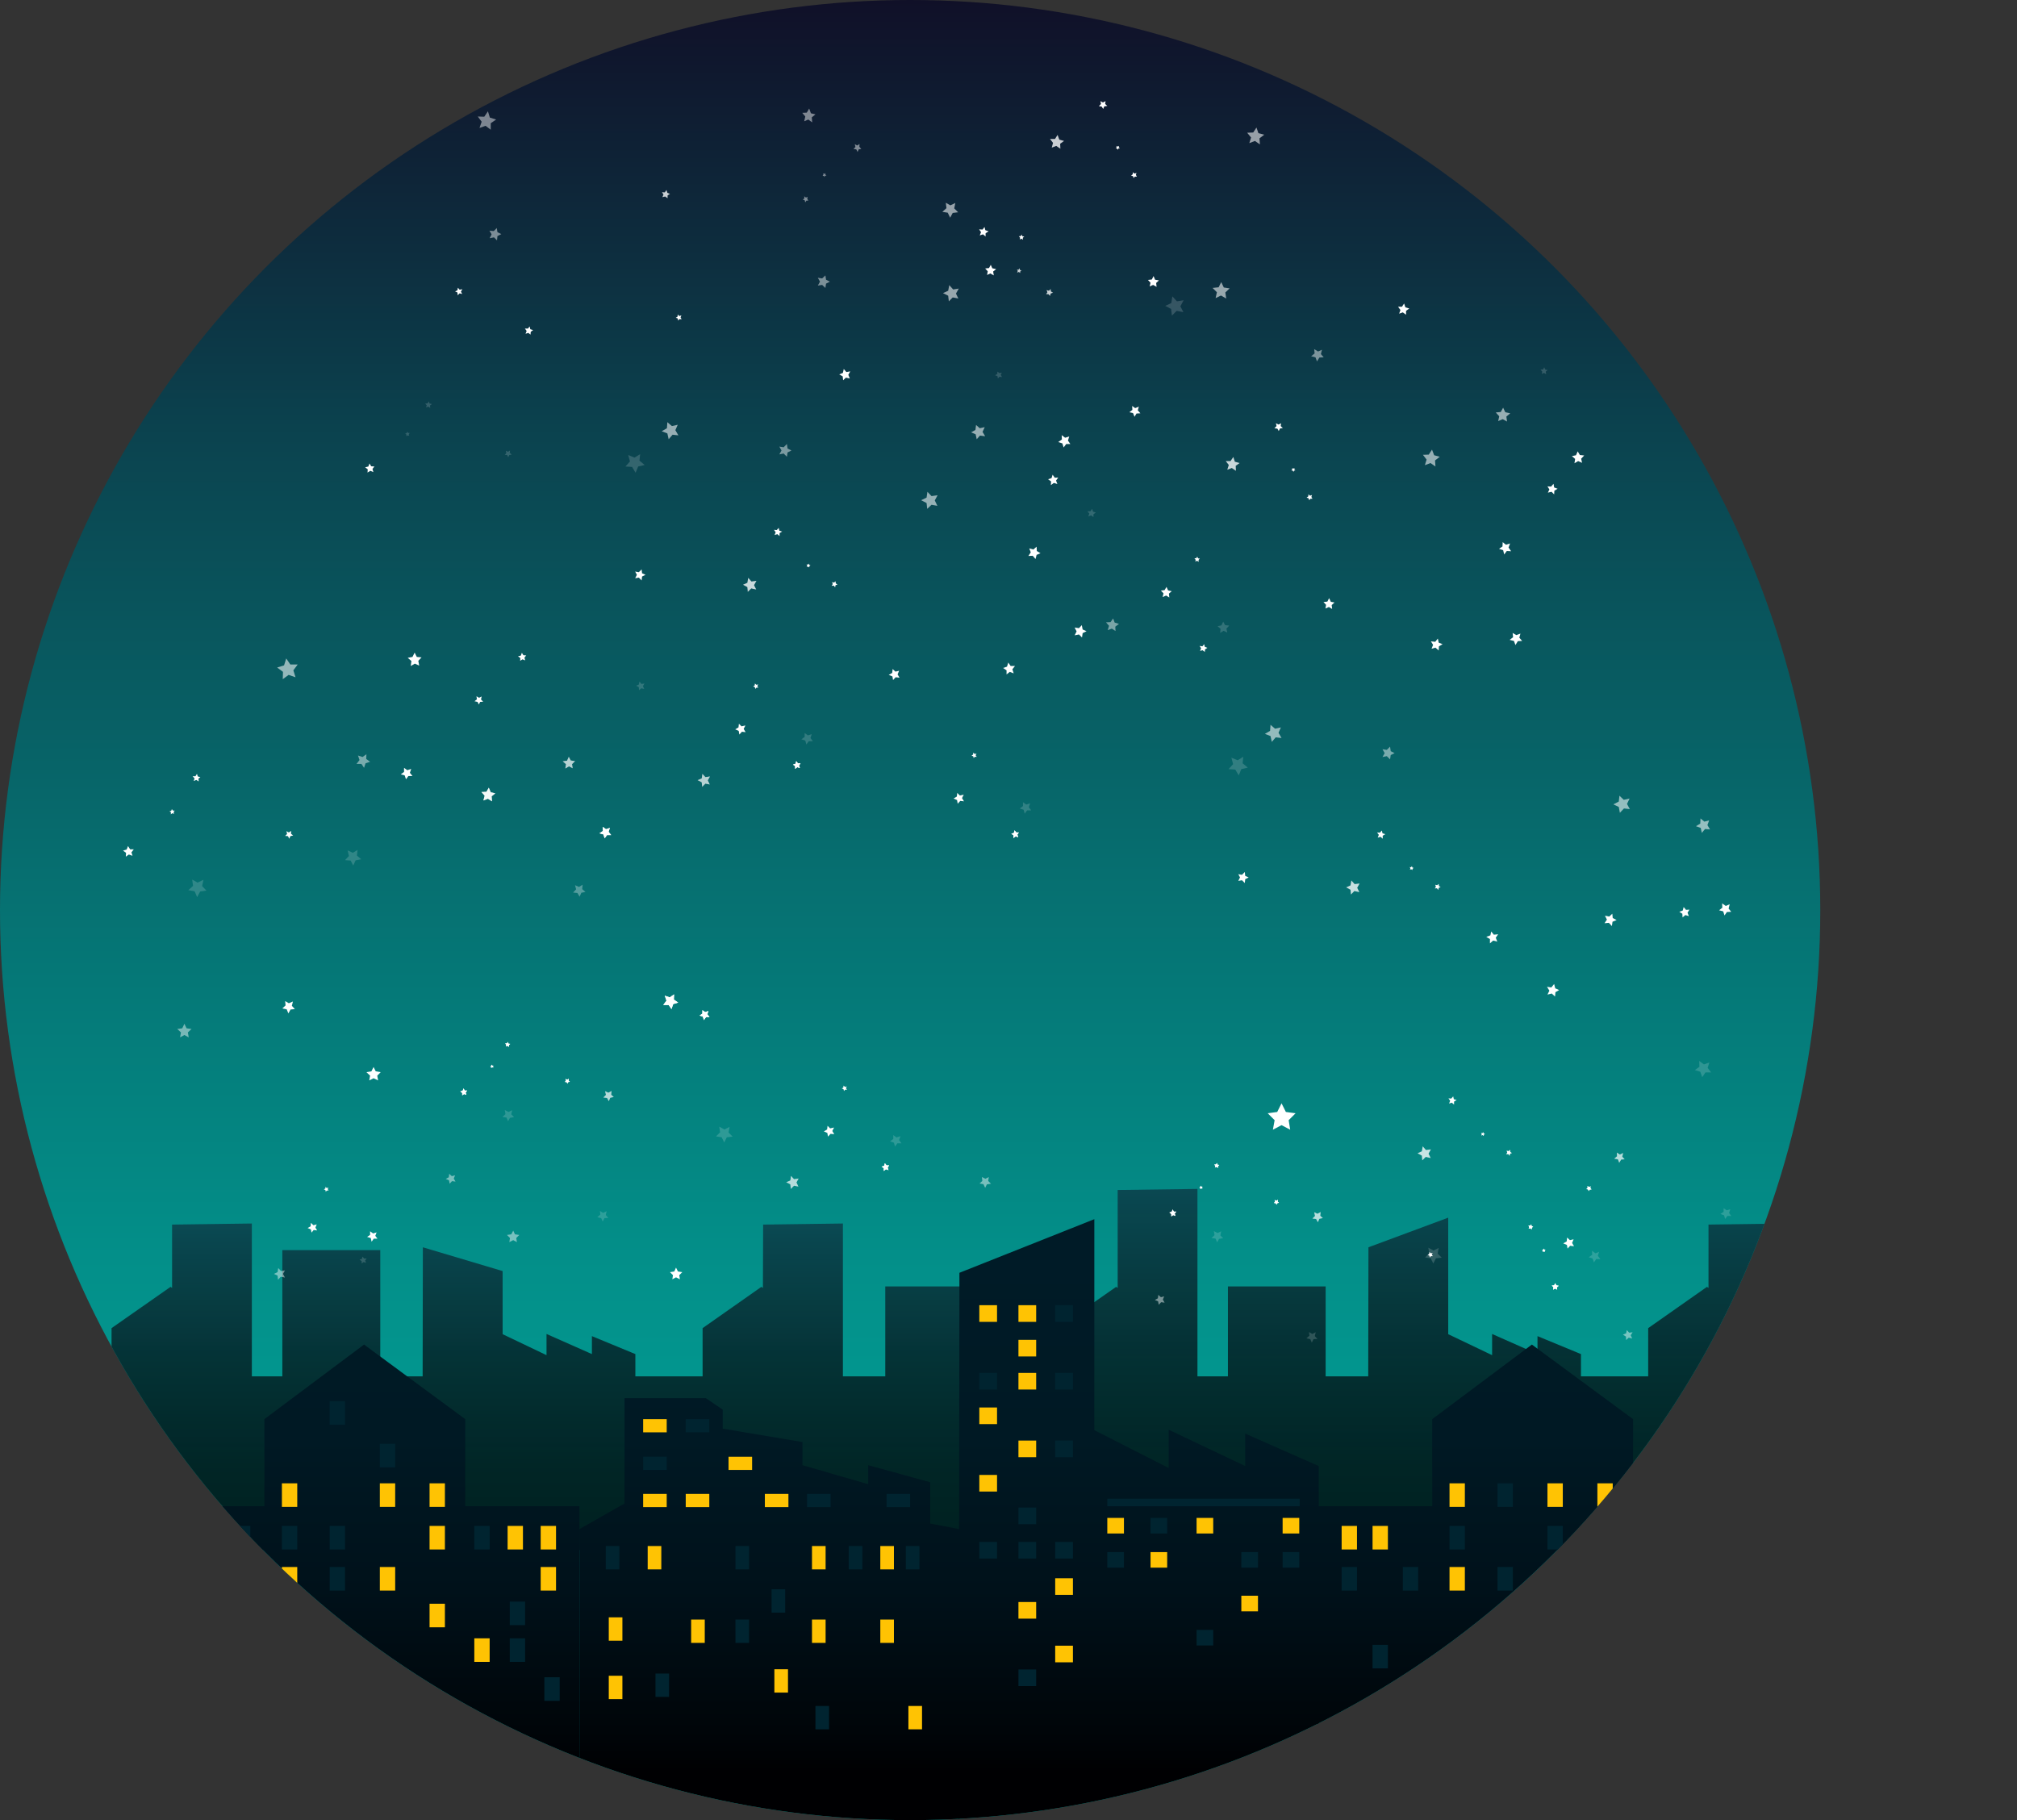 <svg xmlns="http://www.w3.org/2000/svg" xmlns:xlink="http://www.w3.org/1999/xlink" viewBox="0 0 933 842"><rect x="0" y="0" width="933" height="842" fill="#333333" stroke="none"/><defs><style>.cls-1,.cls-2,.cls-3{fill:none;}.cls-2{clip-path:url(#clip-path);}.cls-3{clip-path:url(#clip-path-2);}.cls-4{fill:url(#linear-gradient);}.cls-5{clip-path:url(#clip-path-5);}.cls-6{fill:url(#linear-gradient-2);}.cls-7{clip-path:url(#clip-path-6);}.cls-10,.cls-8{opacity:0.79;}.cls-10,.cls-18,.cls-20,.cls-21,.cls-22,.cls-23,.cls-8{isolation:isolate;}.cls-8{fill:url(#linear-gradient-3);}.cls-9{fill:url(#linear-gradient-4);}.cls-10{fill:url(#linear-gradient-5);}.cls-11{fill:url(#linear-gradient-6);}.cls-12{fill:#ffc303;}.cls-13{fill:#002430;}.cls-14{fill:url(#linear-gradient-7);}.cls-15{fill:url(#linear-gradient-8);}.cls-16{fill:url(#linear-gradient-9);}.cls-17{fill:url(#linear-gradient-10);}.cls-18,.cls-19,.cls-20,.cls-21,.cls-22,.cls-23{fill:#fff;}.cls-18{opacity:0.46;}.cls-20{opacity:0.17;}.cls-21{opacity:0.57;}.cls-22{opacity:0.78;}.cls-23{opacity:0.47;}</style><clipPath id="clip-path"><circle class="cls-1" cx="702" cy="492" r="421"/></clipPath><clipPath id="clip-path-2"><polygon class="cls-2" points="3 3 4 3 3 4 3 3"/></clipPath><linearGradient id="linear-gradient" x1="702" y1="910.89" x2="702" y2="68.89" gradientTransform="matrix(1, 0, 0, -1, -281, 910.89)" gradientUnits="userSpaceOnUse"><stop offset="0" stop-color="#101028"/><stop offset="0.24" stop-color="#0b434f"/><stop offset="0.48" stop-color="#066f70"/><stop offset="0.69" stop-color="#038f89"/><stop offset="0.88" stop-color="#01a298"/><stop offset="1" stop-color="#00a99d"/></linearGradient><clipPath id="clip-path-5" transform="translate(-281 -71)"><polygon class="cls-3" points="1 1 0 1 1 0 1 1"/></clipPath><linearGradient id="linear-gradient-2" x1="538.85" y1="201.68" x2="538.85" y2="376.12" gradientTransform="matrix(1, 0, 0, -1, -281, 910.89)" gradientUnits="userSpaceOnUse"><stop offset="0" stop-color="#fff"/><stop offset="0.12" stop-color="#f8f8f8"/><stop offset="0.3" stop-color="#e4e4e4"/><stop offset="0.51" stop-color="#c2c2c2"/><stop offset="0.75" stop-color="#959595"/><stop offset="0.85" stop-color="gray"/></linearGradient><clipPath id="clip-path-6" transform="translate(-281 -71)"><circle class="cls-1" cx="702" cy="492" r="421"/></clipPath><linearGradient id="linear-gradient-3" x1="538.85" y1="201.68" x2="538.85" y2="376.12" gradientTransform="matrix(1, 0, 0, -1, -281, 910.89)" gradientUnits="userSpaceOnUse"><stop offset="0" stop-color="#000002"/><stop offset="0.18" stop-color="#010609"/><stop offset="0.45" stop-color="#05171d"/><stop offset="0.77" stop-color="#0a323e"/><stop offset="0.85" stop-color="#0c3a48"/></linearGradient><linearGradient id="linear-gradient-4" x1="976.2" y1="202.5" x2="976.2" y2="395.45" xlink:href="#linear-gradient-2"/><linearGradient id="linear-gradient-5" x1="976.2" y1="202.5" x2="976.2" y2="395.45" xlink:href="#linear-gradient-3"/><linearGradient id="linear-gradient-6" x1="755.85" y1="90.89" x2="755.85" y2="331.72" gradientTransform="matrix(1, 0, 0, -1, -281, 910.89)" gradientUnits="userSpaceOnUse"><stop offset="0" stop-color="#000002"/><stop offset="0.08" stop-color="#000509"/><stop offset="0.35" stop-color="#00111a"/><stop offset="0.64" stop-color="#001924"/><stop offset="1" stop-color="#001b27"/></linearGradient><linearGradient id="linear-gradient-7" x1="838.9" y1="90.89" x2="838.9" y2="331.72" xlink:href="#linear-gradient-6"/><linearGradient id="linear-gradient-8" x1="636.9" y1="90.89" x2="636.9" y2="331.72" xlink:href="#linear-gradient-6"/><linearGradient id="linear-gradient-9" x1="449.4" y1="90.89" x2="449.4" y2="331.72" xlink:href="#linear-gradient-6"/><linearGradient id="linear-gradient-10" x1="989.6" y1="90.89" x2="989.6" y2="331.72" xlink:href="#linear-gradient-6"/></defs><g id="Layer_2" data-name="Layer 2"><g id="Layer_1-2" data-name="Layer 1"><circle class="cls-4" cx="421" cy="421" r="421"/><g id="SVGID"><g class="cls-5"><polygon class="cls-6" points="464.4 636.7 464.4 595.1 409.5 595.1 409.5 636.7 389.9 636.7 389.9 566 353 566.5 352.9 595.8 352.2 595.3 325 614.4 325 636.7 293.9 636.7 293.9 626.4 273.8 618.1 273.8 626.4 252.8 617.1 252.8 626.9 232.5 617.2 232.5 588 195.6 577 195.5 636.7 175.9 636.7 175.9 578.3 130.6 578.3 130.6 636.7 116.5 636.7 116.5 566 79.6 566.5 79.6 595.8 78.9 595.3 51.6 614.4 51.6 636.7 20 636.7 20 717 79.4 717 104.5 717 116.5 717 137.8 717 195.4 717 201.6 717 232.3 717 232.5 717 293.3 717 293.9 717 352.8 717 377.8 717 389.9 717 411.2 717 495.7 717 495.7 636.7 464.4 636.7"/></g></g><g class="cls-7"><polygon class="cls-8" points="464.4 636.7 464.4 595.1 409.5 595.1 409.5 636.7 389.9 636.7 389.9 566 353 566.5 352.9 595.8 352.2 595.3 325 614.4 325 636.7 293.9 636.7 293.9 626.4 273.8 618.1 273.8 626.4 252.8 617.1 252.8 626.9 232.5 617.2 232.5 588 195.6 577 195.5 636.7 175.9 636.7 175.9 578.3 130.6 578.3 130.6 636.7 116.5 636.7 116.5 566 79.6 566.5 79.6 595.8 78.9 595.3 51.6 614.4 51.6 636.7 20 636.7 20 717 79.4 717 104.5 717 116.5 717 137.8 717 195.4 717 201.6 717 232.3 717 232.5 717 293.3 717 293.9 717 352.8 717 377.8 717 389.9 717 411.2 717 495.7 717 495.7 636.7 464.4 636.7"/></g><g id="SVGID-2" data-name="SVGID"><g class="cls-5"><polygon class="cls-9" points="901.8 636.7 901.8 595.1 846.9 595.1 846.9 636.7 827.3 636.7 827.3 566 790.3 566.5 790.3 595.8 789.6 595.3 762.4 614.4 762.4 636.7 731.3 636.7 731.3 626.4 711.2 618.1 711.2 626.4 690.2 617.1 690.2 626.9 669.9 617.2 669.9 563.3 633 577 632.9 636.7 613.2 636.7 613.2 595.1 568 595.1 568 636.7 553.9 636.7 553.9 550 517 550.5 517 595.8 516.3 595.3 489 614.4 489 636.7 457.4 636.7 457.4 717 516.8 717 541.9 717 553.9 717 575.2 717 632.8 717 639 717 669.7 717 669.9 717 730.7 717 731.3 717 790.1 717 815.2 717 827.3 717 848.5 717 933 717 933 636.7 901.8 636.7"/></g></g><g class="cls-7"><polygon class="cls-10" points="901.8 636.7 901.8 595.1 846.9 595.1 846.9 636.7 827.3 636.7 827.3 566 790.3 566.5 790.3 595.8 789.6 595.3 762.4 614.4 762.4 636.7 731.3 636.7 731.3 626.4 711.2 618.1 711.2 626.4 690.2 617.1 690.2 626.9 669.9 617.2 669.9 563.3 633 577 632.9 636.7 613.2 636.7 613.2 595.1 568 595.1 568 636.7 553.9 636.7 553.9 550 517 550.5 517 595.8 516.3 595.3 489 614.4 489 636.7 457.4 636.7 457.4 717 516.8 717 541.9 717 553.9 717 575.2 717 632.8 717 639 717 669.7 717 669.9 717 730.7 717 731.3 717 790.1 717 815.2 717 827.3 717 848.5 717 933 717 933 636.7 901.8 636.7"/></g><g class="cls-7"><polygon class="cls-11" points="443.8 588.8 506.2 564 506.2 842 443.5 842 443.8 588.8"/><rect class="cls-12" x="453" y="603.8" width="8.2" height="7.7"/><rect class="cls-12" x="471.1" y="603.8" width="8.2" height="7.7"/><rect class="cls-12" x="471.1" y="619.8" width="8.2" height="7.7"/><rect class="cls-13" x="453" y="635.1" width="8.2" height="7.7"/><rect class="cls-12" x="471.1" y="635.1" width="8.2" height="7.7"/><rect class="cls-12" x="453" y="651.1" width="8.2" height="7.7"/><rect class="cls-12" x="471.1" y="741.1" width="8.2" height="7.7"/><rect class="cls-12" x="471.1" y="666.4" width="8.2" height="7.7"/><rect class="cls-12" x="453" y="682.3" width="8.2" height="7.7"/><rect class="cls-13" x="471.1" y="772.3" width="8.2" height="7.7"/><rect class="cls-13" x="488.1" y="603.8" width="8.2" height="7.7"/><rect class="cls-13" x="488.1" y="635.1" width="8.2" height="7.7"/><rect class="cls-12" x="488.1" y="730.1" width="8.2" height="7.7"/><rect class="cls-13" x="488.1" y="666.4" width="8.2" height="7.7"/><rect class="cls-12" x="488.1" y="761.3" width="8.2" height="7.7"/><rect class="cls-13" x="471.1" y="697.4" width="8.2" height="7.7"/><rect class="cls-13" x="453" y="713.3" width="8.2" height="7.7"/><rect class="cls-13" x="471.1" y="713.3" width="8.2" height="7.7"/><rect class="cls-13" x="488.1" y="713.3" width="8.2" height="7.7"/><polygon class="cls-14" points="505.8 661.4 505.8 842 610 842 610 678.2 576 663.2 576 678.2 540.6 661.4 540.6 679.1 505.8 661.4"/><rect class="cls-12" x="512.2" y="702.2" width="7.7" height="7.2"/><rect class="cls-13" x="532.2" y="702.2" width="7.7" height="7.2"/><rect class="cls-12" x="553.5" y="702.2" width="7.7" height="7.2"/><rect class="cls-12" x="574.2" y="738.2" width="7.7" height="7.2"/><rect class="cls-12" x="593.3" y="702.2" width="7.7" height="7.2"/><rect class="cls-13" x="512.2" y="718" width="7.7" height="7.2"/><rect class="cls-12" x="532.2" y="718" width="7.7" height="7.2"/><rect class="cls-13" x="553.5" y="754" width="7.7" height="7.2"/><rect class="cls-13" x="574.2" y="718" width="7.7" height="7.2"/><rect class="cls-13" x="593.3" y="718" width="7.7" height="7.2"/><rect class="cls-13" x="512.2" y="693.3" width="89" height="3.5"/><polygon class="cls-15" points="268 707.4 268 842 443.8 842 443.8 707.4 430.3 704.8 430.3 685.7 401.6 677.8 401.6 686.6 371.2 677.8 371.2 667.1 334.3 660.9 334.3 652.1 326.5 646.8 288.9 646.8 288.9 695.5 268 707.4"/><rect class="cls-12" x="297.5" y="656.5" width="10.9" height="6.1"/><rect class="cls-13" x="317.2" y="656.5" width="10.9" height="6.1"/><rect class="cls-13" x="297.5" y="673.9" width="10.9" height="6.1"/><rect class="cls-12" x="297.5" y="691.1" width="10.9" height="6.1"/><rect class="cls-12" x="317.2" y="691.1" width="10.9" height="6.1"/><rect class="cls-12" x="337" y="673.9" width="10.9" height="6.1"/><rect class="cls-12" x="353.8" y="691.1" width="10.9" height="6.1"/><rect class="cls-13" x="410.1" y="691.1" width="10.9" height="6.1"/><rect class="cls-13" x="373.3" y="691.1" width="10.9" height="6.1"/><rect class="cls-13" x="280.2" y="715.2" width="6.3" height="10.8"/><rect class="cls-12" x="299.6" y="715.2" width="6.3" height="10.8"/><rect class="cls-12" x="281.6" y="748.2" width="6.3" height="10.8"/><rect class="cls-12" x="281.6" y="775.2" width="6.3" height="10.8"/><rect class="cls-12" x="319.7" y="749.2" width="6.3" height="10.8"/><rect class="cls-13" x="340.2" y="715.2" width="6.3" height="10.8"/><rect class="cls-12" x="375.6" y="715.2" width="6.3" height="10.8"/><rect class="cls-13" x="392.6" y="715.2" width="6.3" height="10.8"/><rect class="cls-12" x="407.2" y="715.2" width="6.3" height="10.8"/><rect class="cls-13" x="340.2" y="749.2" width="6.3" height="10.8"/><rect class="cls-13" x="303.2" y="774.2" width="6.3" height="10.8"/><rect class="cls-12" x="358.2" y="772.2" width="6.3" height="10.8"/><rect class="cls-13" x="377.2" y="789.2" width="6.3" height="10.8"/><rect class="cls-13" x="356.9" y="735.2" width="6.3" height="10.8"/><rect class="cls-12" x="375.6" y="749.2" width="6.3" height="10.8"/><rect class="cls-12" x="407.2" y="749.2" width="6.3" height="10.8"/><rect class="cls-12" x="420.2" y="789.2" width="6.3" height="10.8"/><rect class="cls-13" x="419" y="715.2" width="6.3" height="10.8"/><polygon class="cls-16" points="215.2 696.8 215.2 656.5 168.4 622 122.3 656.5 122.3 696.8 68.8 696.8 68.8 842 268 842 268 696.8 215.2 696.8"/><rect class="cls-12" x="130.4" y="686.2" width="7.1" height="10.9"/><rect class="cls-13" x="152.5" y="648.2" width="7.1" height="10.9"/><rect class="cls-12" x="175.7" y="686.2" width="7.1" height="10.9"/><rect class="cls-12" x="198.7" y="686.2" width="7.1" height="10.9"/><rect class="cls-13" x="130.4" y="705.9" width="7.1" height="10.9"/><rect class="cls-13" x="152.5" y="705.9" width="7.1" height="10.9"/><rect class="cls-13" x="175.7" y="667.9" width="7.1" height="10.9"/><rect class="cls-12" x="198.7" y="705.9" width="7.1" height="10.9"/><rect class="cls-12" x="130.4" y="724.9" width="7.1" height="10.9"/><rect class="cls-13" x="152.5" y="724.9" width="7.1" height="10.9"/><rect class="cls-12" x="175.7" y="724.9" width="7.1" height="10.9"/><rect class="cls-12" x="198.7" y="741.9" width="7.1" height="10.9"/><rect class="cls-13" x="219.4" y="705.9" width="7.1" height="10.9"/><rect class="cls-12" x="234.8" y="705.9" width="7.1" height="10.9"/><rect class="cls-12" x="250.1" y="705.9" width="7.1" height="10.9"/><rect class="cls-12" x="219.4" y="757.9" width="7.1" height="10.9"/><rect class="cls-13" x="235.8" y="757.9" width="7.1" height="10.9"/><rect class="cls-13" x="235.8" y="740.9" width="7.1" height="10.9"/><rect class="cls-13" x="251.8" y="775.9" width="7.1" height="10.9"/><rect class="cls-12" x="250.1" y="724.9" width="7.1" height="10.9"/><rect class="cls-12" x="80.4" y="705.9" width="7.1" height="10.9"/><rect class="cls-12" x="94.8" y="705.9" width="7.1" height="10.9"/><rect class="cls-13" x="108.7" y="705.9" width="7.1" height="10.9"/><rect class="cls-13" x="80.4" y="724.9" width="7.1" height="10.9"/><rect class="cls-13" x="94.8" y="724.9" width="7.1" height="10.9"/><rect class="cls-13" x="108.7" y="724.9" width="7.1" height="10.9"/><polygon class="cls-17" points="755.4 696.8 755.4 656.5 708.6 622 662.5 656.5 662.5 696.8 609 696.8 609 842 808.2 842 808.2 696.8 755.4 696.8"/><rect class="cls-12" x="670.5" y="686.2" width="7.1" height="10.9"/><rect class="cls-13" x="692.7" y="686.2" width="7.1" height="10.9"/><rect class="cls-12" x="715.8" y="686.2" width="7.1" height="10.9"/><rect class="cls-12" x="738.9" y="686.2" width="7.1" height="10.9"/><rect class="cls-13" x="670.5" y="705.9" width="7.1" height="10.9"/><rect class="cls-13" x="715.8" y="705.9" width="7.1" height="10.9"/><rect class="cls-12" x="738.9" y="705.9" width="7.1" height="10.9"/><rect class="cls-12" x="670.5" y="724.9" width="7.1" height="10.9"/><rect class="cls-13" x="692.7" y="724.9" width="7.1" height="10.9"/><rect class="cls-12" x="715.8" y="724.9" width="7.1" height="10.9"/><rect class="cls-12" x="738.9" y="724.9" width="7.1" height="10.9"/><rect class="cls-13" x="759.6" y="705.9" width="7.1" height="10.9"/><rect class="cls-12" x="775" y="705.9" width="7.1" height="10.9"/><rect class="cls-12" x="790.2" y="705.9" width="7.1" height="10.9"/><rect class="cls-12" x="759.6" y="724.9" width="7.1" height="10.9"/><rect class="cls-13" x="775" y="724.9" width="7.1" height="10.9"/><rect class="cls-12" x="790.2" y="724.9" width="7.1" height="10.9"/><rect class="cls-12" x="620.6" y="705.9" width="7.1" height="10.9"/><rect class="cls-12" x="634.9" y="705.9" width="7.1" height="10.9"/><rect class="cls-13" x="620.6" y="724.9" width="7.1" height="10.9"/><rect class="cls-13" x="634.9" y="760.9" width="7.1" height="10.9"/><rect class="cls-13" x="648.9" y="724.9" width="7.1" height="10.9"/></g><polygon class="cls-18" points="85.3 473.6 86.3 475.7 88.6 476 86.9 477.6 87.3 479.9 85.3 478.8 83.3 479.9 83.7 477.6 82 476 84.3 475.7 85.3 473.6"/><polygon class="cls-19" points="172.8 493.6 173.8 495.6 176.1 496 174.5 497.6 174.9 499.8 172.8 498.8 170.8 499.8 171.2 497.6 169.5 496 171.8 495.6 172.8 493.6"/><polygon class="cls-20" points="266 409.5 267.8 410.3 269.5 409.3 269.3 411.3 270.8 412.6 268.9 413 268.1 414.8 267.1 413.1 265.1 412.9 266.5 411.4 266 409.5"/><polygon class="cls-19" points="592.8 510.4 594.8 514.4 599.3 515 596.1 518.2 596.8 522.6 592.8 520.5 588.8 522.6 589.6 518.2 586.4 515 590.8 514.4 592.8 510.4"/><polygon class="cls-19" points="135.5 463.3 135 465.3 136.4 466.8 134.4 467 133.4 468.8 132.6 466.9 130.6 466.5 132.1 465.1 131.9 463.1 133.6 464.1 135.5 463.3"/><polygon class="cls-21" points="132.4 304.6 134.3 307.4 137.7 307.4 135.7 310.1 136.7 313.3 133.5 312.2 130.8 314.2 130.9 310.8 128.2 308.8 131.4 307.8 132.4 304.6"/><polygon class="cls-21" points="441.9 93.9 441.4 96.4 443.2 98.2 440.7 98.5 439.5 100.7 438.4 98.4 435.9 98 437.8 96.3 437.5 93.8 439.6 95 441.9 93.9"/><polygon class="cls-19" points="282.1 383 281.5 384.8 282.7 386.3 280.8 386.3 279.7 387.8 279.1 386 277.3 385.5 278.9 384.4 278.8 382.5 280.3 383.6 282.1 383"/><polygon class="cls-20" points="88.9 406.9 91.4 408.3 94.1 407 93.5 409.9 95.5 412 92.6 412.4 91.2 415 90 412.3 87.1 411.8 89.3 409.8 88.9 406.9"/><polygon class="cls-18" points="171.2 352.4 169.1 353.1 168.4 355.2 167.2 353.4 164.9 353.4 166.3 351.6 165.6 349.5 167.7 350.2 169.5 348.9 169.4 351.1 171.2 352.4"/><polygon class="cls-18" points="266 352.1 264.6 353.5 264.9 355.4 263.2 354.5 261.5 355.5 261.8 353.5 260.3 352.2 262.3 351.9 263.1 350.1 264 351.8 266 352.1"/><polygon class="cls-19" points="241.4 302 242.1 303.1 243.4 303.2 242.6 304.2 242.9 305.5 241.7 305 240.6 305.7 240.7 304.4 239.6 303.6 240.9 303.3 241.4 302"/><polygon class="cls-19" points="195 304.1 193.5 305.7 193.9 307.9 191.9 307 190 308.1 190.3 305.8 188.6 304.3 190.8 303.9 191.8 301.9 192.8 303.9 195 304.1"/><polygon class="cls-22" points="229.1 367 227.4 368.4 227.6 370.7 225.7 369.5 223.6 370.3 224.2 368.1 222.7 366.4 225 366.3 226.1 364.4 227 366.5 229.1 367"/><polygon class="cls-18" points="458.4 547.6 456.5 547.9 455.7 549.5 454.9 547.8 453.1 547.5 454.4 546.3 454.2 544.5 455.8 545.3 457.4 544.5 457.1 546.3 458.4 547.6"/><polygon class="cls-19" points="132.5 384.5 133.6 385.1 134.7 384.4 134.6 385.7 135.6 386.5 134.3 386.8 133.8 388 133.2 386.8 131.9 386.7 132.8 385.8 132.5 384.5"/><polygon class="cls-19" points="190.2 355.7 189.6 357.5 190.8 359 188.9 359 187.8 360.5 187.2 358.7 185.4 358.2 186.9 357.1 186.9 355.2 188.4 356.3 190.2 355.7"/><polygon class="cls-20" points="165.4 393.2 165.1 395.8 167.1 397.5 164.5 398 163.4 400.4 162.2 398.1 159.6 397.9 161.4 396 160.8 393.4 163.2 394.5 165.4 393.2"/><polygon class="cls-19" points="79.5 374.3 80 375 80.8 375 80.3 375.7 80.5 376.5 79.7 376.2 79 376.7 79.1 375.8 78.4 375.3 79.2 375.1 79.5 374.3"/><polygon class="cls-19" points="92.7 359.5 91.8 360.2 91.9 361.5 90.8 360.8 89.6 361.3 90 360.1 89.1 359.1 90.4 359.1 91.1 358 91.5 359.2 92.7 359.5"/><polygon class="cls-19" points="61.9 392.9 60.8 394.3 61.3 395.9 59.6 395.3 58.2 396.3 58.3 394.5 56.9 393.5 58.6 393 59.2 391.4 60.2 392.9 61.9 392.9"/><polygon class="cls-18" points="237.4 569.3 238.2 571 240.2 571.3 238.8 572.7 239.1 574.6 237.4 573.7 235.6 574.6 235.9 572.7 234.5 571.3 236.5 571 237.4 569.3"/><polygon class="cls-19" points="312.7 586.4 313.6 588.2 315.6 588.5 314.2 589.9 314.5 591.8 312.7 590.9 311 591.8 311.3 589.9 309.9 588.5 311.9 588.2 312.7 586.4"/><polygon class="cls-20" points="280.6 560.3 280.2 562.1 281.4 563.4 279.6 563.5 278.8 565.1 278.1 563.5 276.3 563.1 277.7 561.9 277.5 560.2 279 561.1 280.6 560.3"/><polygon class="cls-20" points="233.5 513.5 235.2 514.4 236.9 513.6 236.5 515.5 237.8 516.8 235.9 517.1 235 518.7 234.3 517 232.4 516.7 233.8 515.4 233.5 513.5"/><polygon class="cls-19" points="313.7 463.8 311.4 464.5 310.6 466.8 309.3 464.9 306.8 464.9 308.3 462.9 307.5 460.6 309.8 461.4 311.8 460 311.7 462.4 313.7 463.8"/><polygon class="cls-20" points="338.9 525.8 336.2 526.1 335 528.5 333.8 526.1 331.2 525.7 333.1 523.8 332.7 521.2 335.1 522.5 337.5 521.3 337 523.9 338.9 525.8"/><polygon class="cls-19" points="261.6 499.1 262.4 499.5 263.1 499 263 499.9 263.6 500.4 262.8 500.6 262.5 501.3 262.1 500.6 261.3 500.5 261.8 499.9 261.6 499.1"/><polygon class="cls-19" points="327.7 467.7 327.2 469.2 328.2 470.5 326.6 470.5 325.6 471.9 325.1 470.3 323.6 469.8 324.9 468.9 324.9 467.3 326.2 468.2 327.7 467.7"/><polygon class="cls-18" points="282.9 504.7 282.7 506.4 283.9 507.5 282.3 507.8 281.6 509.4 280.8 507.9 279.1 507.7 280.3 506.5 279.9 504.8 281.4 505.5 282.9 504.7"/><polygon class="cls-19" points="227.5 492.5 227.8 493 228.3 493 228 493.4 228.2 493.9 227.6 493.7 227.2 494.1 227.2 493.5 226.8 493.2 227.3 493 227.5 492.5"/><polygon class="cls-19" points="236 482.9 235.4 483.5 235.5 484.3 234.8 483.8 234 484.1 234.2 483.4 233.7 482.7 234.5 482.7 234.9 482 235.2 482.8 236 482.9"/><polygon class="cls-19" points="216.1 504.5 215.4 505.4 215.7 506.5 214.7 506.1 213.8 506.7 213.8 505.6 212.9 504.9 214 504.6 214.4 503.5 215 504.5 216.1 504.5"/><polygon class="cls-19" points="220.4 322.1 221.6 322.8 222.8 322.2 222.5 323.6 223.5 324.6 222.1 324.7 221.5 325.9 220.9 324.7 219.5 324.4 220.6 323.5 220.4 322.1"/><polygon class="cls-20" points="234 208.5 235 209 235.9 208.4 235.8 209.5 236.7 210.3 235.6 210.5 235.1 211.5 234.6 210.5 233.5 210.4 234.2 209.6 234 208.5"/><polygon class="cls-20" points="188.4 199.7 188.8 200.3 189.5 200.3 189.1 200.9 189.3 201.6 188.6 201.4 188 201.8 188 201 187.4 200.6 188.1 200.4 188.4 199.7"/><polygon class="cls-20" points="199.8 186.9 198.9 187.6 199 188.7 198.1 188.1 197.1 188.5 197.4 187.5 196.7 186.7 197.8 186.6 198.3 185.7 198.7 186.7 199.8 186.9"/><polygon class="cls-19" points="173.2 215.8 172.3 216.9 172.7 218.4 171.3 217.8 170 218.6 170.1 217.1 168.9 216.2 170.4 215.8 170.9 214.4 171.7 215.7 173.2 215.8"/><polygon class="cls-20" points="298.2 215.1 295.2 215.8 294 218.7 292.4 216 289.3 215.8 291.4 213.5 290.6 210.5 293.5 211.7 296.1 210.1 295.8 213.1 298.2 215.1"/><polygon class="cls-18" points="383.9 130.3 382.1 131.2 381.8 133.2 380.3 131.8 378.3 132.1 379.3 130.3 378.3 128.5 380.3 128.8 381.8 127.4 382.1 129.4 383.9 130.3"/><polygon class="cls-18" points="366.1 208.4 364.3 209.3 364 211.3 362.5 209.8 360.5 210.2 361.5 208.4 360.5 206.6 362.5 206.9 364 205.4 364.3 207.5 366.1 208.4"/><polygon class="cls-19" points="415.9 310.3 415.2 312 416.1 313.5 414.3 313.3 413.1 314.6 412.8 312.9 411.1 312.2 412.7 311.3 412.9 309.5 414.2 310.7 415.9 310.3"/><polygon class="cls-19" points="393.1 175.1 391.3 174.7 390 175.9 389.8 174.1 388.2 173.2 389.9 172.5 390.3 170.7 391.5 172.1 393.3 171.8 392.4 173.4 393.1 175.1"/><polygon class="cls-18" points="229.5 55.3 227 57 227 60 224.6 58.2 221.8 59.2 222.8 56.3 221 53.9 224 54 225.7 51.5 226.6 54.4 229.5 55.3"/><polygon class="cls-19" points="468.9 311.5 467.1 310.8 465.6 312 465.6 310.1 464 309 465.8 308.4 466.4 306.5 467.5 308.1 469.5 308.1 468.3 309.6 468.9 311.5"/><polygon class="cls-21" points="443.5 133.5 442.2 135.8 443.3 138.1 440.7 137.6 438.9 139.4 438.6 136.8 436.2 135.6 438.6 134.5 439.1 131.9 440.9 133.9 443.5 133.5"/><polygon class="cls-19" points="492 207 491.4 205.1 489.5 204.5 491.2 203.3 491.1 201.3 492.7 202.5 494.6 201.9 494 203.8 495.1 205.4 493.2 205.4 492 207"/><polygon class="cls-19" points="500.5 294.9 499.1 293.5 497.1 293.9 498 292.1 497.1 290.3 499.1 290.6 500.4 289.2 500.8 291.2 502.6 292 500.8 292.9 500.5 294.9"/><polygon class="cls-19" points="246.6 152.7 245.5 153.5 245.4 154.8 244.4 154 243.1 154.4 243.6 153.1 242.8 152 244.2 152 245 151 245.3 152.3 246.6 152.7"/><polygon class="cls-18" points="229.9 111.2 228.5 109.8 226.5 110.2 227.4 108.4 226.4 106.7 228.4 106.9 229.8 105.5 230.1 107.4 231.9 108.3 230.1 109.2 229.9 111.2"/><polygon class="cls-19" points="479 258.6 477.7 257.1 475.7 257.2 476.8 255.5 476.1 253.7 478 254.2 479.5 252.9 479.6 254.9 481.3 255.9 479.5 256.7 479 258.6"/><polygon class="cls-21" points="428.9 235.4 428.6 232.7 426.1 231.4 428.6 230.2 429 227.5 430.9 229.5 433.7 229.1 432.4 231.5 433.6 234 430.9 233.5 428.9 235.4"/><polygon class="cls-20" points="463.4 172.4 462.9 173.4 463.5 174.4 462.3 174.3 461.6 175.1 461.4 174 460.3 173.6 461.3 173 461.4 171.9 462.3 172.6 463.4 172.4"/><polygon class="cls-19" points="489.1 223.9 487.5 223.4 486.1 224.4 486.2 222.7 484.8 221.7 486.4 221.2 486.9 219.6 487.9 221 489.5 220.9 488.5 222.3 489.1 223.9"/><polygon class="cls-21" points="455.7 201.8 453.3 201.5 451.8 203.2 451.3 200.9 449.2 200 451.2 198.9 451.5 196.6 453.2 198.1 455.5 197.6 454.5 199.8 455.7 201.8"/><polygon class="cls-22" points="472.5 125.1 471.9 125.6 471.9 126.3 471.3 125.8 470.5 126.1 470.8 125.3 470.4 124.7 471.1 124.8 471.6 124.1 471.8 124.9 472.5 125.1"/><polygon class="cls-22" points="485.7 136.9 485 136.1 483.9 136.1 484.5 135.2 484.1 134.2 485.2 134.5 486 133.7 486.1 134.8 487.1 135.4 486 135.8 485.7 136.9"/><polygon class="cls-19" points="455.9 109.4 454.7 108.4 453.2 108.9 453.8 107.4 452.9 106.1 454.5 106.2 455.4 105 455.8 106.5 457.3 107 455.9 107.9 455.9 109.4"/><polygon class="cls-19" points="298.6 265.9 297 266.7 296.8 268.5 295.5 267.2 293.8 267.5 294.6 265.9 293.8 264.4 295.5 264.7 296.8 263.4 297 265.2 298.6 265.9"/><polygon class="cls-20" points="298 318.7 296.6 318.4 295.6 319.3 295.5 317.9 294.3 317.2 295.5 316.7 295.8 315.3 296.7 316.4 298.1 316.2 297.4 317.4 298 318.7"/><polygon class="cls-22" points="349.9 268.7 348.8 270.7 349.8 272.7 347.5 272.2 345.9 273.8 345.7 271.6 343.7 270.5 345.7 269.6 346.1 267.3 347.6 269 349.9 268.7"/><polygon class="cls-20" points="373 344.4 372.5 342.6 370.7 342 372.2 340.9 372.2 339.1 373.7 340.2 375.5 339.6 374.9 341.4 376 342.9 374.1 342.9 373 344.4"/><polygon class="cls-18" points="324.8 364 324.6 361.9 322.7 360.9 324.6 360.1 324.9 358 326.3 359.5 328.4 359.2 327.4 361 328.3 362.9 326.3 362.5 324.8 364"/><polygon class="cls-19" points="350.7 316.6 350.3 317.4 350.8 318.1 349.9 318.1 349.4 318.7 349.2 317.9 348.4 317.5 349.1 317.1 349.2 316.2 349.9 316.8 350.7 316.6"/><polygon class="cls-19" points="370 355.3 368.8 354.9 367.8 355.7 367.8 354.4 366.8 353.7 368 353.3 368.3 352.1 369.1 353.1 370.3 353.1 369.6 354.1 370 355.3"/><polygon class="cls-20" points="266 409.5 267.8 410.3 269.5 409.3 269.3 411.3 270.8 412.6 268.9 413 268.1 414.8 267.1 413.1 265.1 412.9 266.5 411.4 266 409.5"/><polygon class="cls-19" points="282.1 383 281.5 384.8 282.7 386.3 280.8 386.3 279.7 387.8 279.1 386 277.3 385.5 278.9 384.4 278.8 382.5 280.3 383.6 282.1 383"/><polygon class="cls-18" points="266 352.1 264.6 353.5 264.9 355.4 263.2 354.5 261.5 355.5 261.8 353.5 260.3 352.2 262.3 351.9 263.1 350.1 264 351.8 266 352.1"/><polygon class="cls-22" points="229.1 367 227.4 368.4 227.6 370.7 225.7 369.5 223.6 370.3 224.2 368.1 222.7 366.4 225 366.3 226.1 364.4 227 366.5 229.1 367"/><polygon class="cls-19" points="313.7 463.8 311.4 464.5 310.6 466.8 309.3 464.9 306.8 464.9 308.3 462.9 307.5 460.6 309.8 461.4 311.8 460 311.7 462.4 313.7 463.8"/><polygon class="cls-19" points="261.6 499.1 262.4 499.5 263.1 499 263 499.9 263.6 500.4 262.8 500.6 262.5 501.3 262.1 500.6 261.3 500.5 261.8 499.9 261.6 499.1"/><polygon class="cls-19" points="327.7 467.7 327.2 469.2 328.2 470.5 326.6 470.5 325.6 471.9 325.1 470.3 323.6 469.8 324.9 468.9 324.9 467.3 326.2 468.2 327.7 467.7"/><polygon class="cls-18" points="282.9 504.7 282.7 506.4 283.9 507.5 282.3 507.8 281.6 509.4 280.8 507.9 279.1 507.7 280.3 506.5 279.9 504.8 281.4 505.5 282.9 504.7"/><polygon class="cls-19" points="227.5 492.5 227.8 493 228.3 493 228 493.4 228.2 493.9 227.6 493.7 227.2 494.1 227.2 493.5 226.8 493.2 227.3 493 227.5 492.5"/><polygon class="cls-19" points="236 482.9 235.4 483.5 235.5 484.3 234.8 483.8 234 484.1 234.2 483.4 233.7 482.7 234.5 482.7 234.9 482 235.2 482.8 236 482.9"/><polygon class="cls-19" points="216.1 504.5 215.4 505.4 215.7 506.5 214.7 506.1 213.8 506.7 213.8 505.6 212.9 504.9 214 504.6 214.4 503.5 215 504.5 216.1 504.5"/><polygon class="cls-18" points="324.8 364 324.6 361.9 322.7 360.9 324.6 360.1 324.9 358 326.3 359.5 328.4 359.2 327.4 361 328.3 362.9 326.3 362.5 324.8 364"/><polygon class="cls-19" points="370 355.3 368.8 354.9 367.8 355.7 367.8 354.4 366.8 353.7 368 353.3 368.3 352.1 369.1 353.1 370.3 353.1 369.6 354.1 370 355.3"/><polygon class="cls-19" points="344.9 338.7 343.2 338.5 342 339.8 341.7 338.1 340.1 337.4 341.6 336.5 341.8 334.8 343 336 344.8 335.6 344 337.2 344.9 338.7"/><polygon class="cls-20" points="474 376.4 473.5 374.6 471.7 374 473.2 372.9 473.2 371.1 474.7 372.2 476.5 371.6 475.9 373.4 477 374.9 475.1 374.9 474 376.4"/><polygon class="cls-19" points="451.7 348.6 451.3 349.4 451.8 350.1 450.9 350.1 450.4 350.7 450.2 349.9 449.4 349.5 450.1 349.1 450.2 348.2 450.9 348.8 451.7 348.6"/><polygon class="cls-19" points="471 387.3 469.8 386.9 468.8 387.7 468.8 386.4 467.8 385.7 469 385.3 469.3 384.1 470.1 385.1 471.3 385.1 470.6 386.1 471 387.3"/><polygon class="cls-19" points="471 387.3 469.8 386.9 468.8 387.7 468.8 386.4 467.8 385.7 469 385.3 469.3 384.1 470.1 385.1 471.3 385.1 470.6 386.1 471 387.3"/><polygon class="cls-19" points="445.9 370.7 444.2 370.5 443 371.8 442.7 370.1 441.1 369.4 442.6 368.5 442.8 366.8 444 368 445.8 367.6 445 369.2 445.9 370.7"/><polygon class="cls-20" points="414 530.4 413.5 528.6 411.7 528 413.2 526.9 413.2 525.1 414.7 526.2 416.5 525.6 415.9 527.4 417 528.9 415.1 528.9 414 530.4"/><polygon class="cls-18" points="365.8 550 365.6 547.9 363.7 546.9 365.6 546.1 365.9 544 367.3 545.5 369.4 545.2 368.4 547 369.3 548.9 367.3 548.5 365.8 550"/><polygon class="cls-19" points="391.7 502.6 391.3 503.4 391.8 504.1 390.9 504.1 390.4 504.7 390.2 503.9 389.4 503.5 390.1 503.1 390.2 502.2 390.9 502.8 391.7 502.6"/><polygon class="cls-19" points="411 541.3 409.8 540.9 408.8 541.7 408.8 540.4 407.8 539.7 409 539.3 409.3 538.1 410.1 539.1 411.3 539.1 410.6 540.1 411 541.3"/><polygon class="cls-18" points="365.8 550 365.6 547.9 363.7 546.9 365.6 546.1 365.9 544 367.3 545.5 369.4 545.2 368.4 547 369.3 548.9 367.3 548.5 365.8 550"/><polygon class="cls-19" points="411 541.3 409.8 540.9 408.8 541.7 408.8 540.4 407.8 539.7 409 539.3 409.3 538.1 410.1 539.1 411.3 539.1 410.6 540.1 411 541.3"/><polygon class="cls-19" points="385.9 524.7 384.2 524.5 383 525.8 382.7 524.1 381.1 523.4 382.6 522.5 382.8 520.8 384 522 385.8 521.6 385 523.2 385.9 524.7"/><polygon class="cls-18" points="210.5 543.7 209.9 545.2 210.7 546.6 209.1 546.4 208 547.6 207.7 546 206.2 545.4 207.6 544.6 207.8 543 209 544.1 210.5 543.7"/><polygon class="cls-20" points="608.6 616.3 608.2 618.1 609.4 619.4 607.6 619.5 606.8 621.1 606.1 619.5 604.3 619.1 605.7 617.9 605.5 616.2 607 617.1 608.6 616.3"/><polygon class="cls-20" points="561.5 569.5 563.2 570.4 564.9 569.6 564.5 571.5 565.8 572.8 563.9 573.1 563 574.7 562.3 573 560.4 572.7 561.8 571.4 561.5 569.5"/><polygon class="cls-20" points="666.9 581.8 664.2 582.1 663 584.5 661.8 582.1 659.2 581.7 661.1 579.8 660.7 577.2 663.1 578.5 665.5 577.3 665 579.9 666.9 581.8"/><polygon class="cls-19" points="589.6 555.1 590.4 555.5 591.1 555 591 555.9 591.6 556.4 590.8 556.6 590.5 557.3 590.1 556.6 589.3 556.5 589.8 555.9 589.6 555.1"/><polygon class="cls-18" points="610.9 560.7 610.7 562.4 611.9 563.5 610.3 563.8 609.6 565.4 608.8 563.9 607.1 563.7 608.3 562.5 607.9 560.8 609.4 561.5 610.9 560.7"/><polygon class="cls-19" points="555.5 548.5 555.8 549 556.3 549 556 549.4 556.2 549.9 555.6 549.7 555.2 550.1 555.2 549.5 554.8 549.2 555.3 549 555.5 548.5"/><polygon class="cls-19" points="564 538.9 563.4 539.5 563.5 540.3 562.8 539.8 562 540.1 562.2 539.4 561.7 538.7 562.5 538.7 562.9 538 563.2 538.8 564 538.9"/><polygon class="cls-19" points="544.1 560.5 543.4 561.4 543.7 562.5 542.7 562.1 541.8 562.7 541.8 561.6 540.9 560.9 542 560.6 542.4 559.5 543 560.5 544.1 560.5"/><polygon class="cls-19" points="589.6 555.1 590.4 555.5 591.1 555 591 555.9 591.6 556.4 590.8 556.6 590.5 557.3 590.1 556.6 589.3 556.5 589.8 555.9 589.6 555.1"/><polygon class="cls-18" points="610.9 560.7 610.7 562.4 611.9 563.5 610.3 563.8 609.6 565.4 608.8 563.9 607.1 563.7 608.3 562.5 607.9 560.8 609.4 561.5 610.9 560.7"/><polygon class="cls-19" points="555.5 548.5 555.8 549 556.3 549 556 549.4 556.2 549.9 555.6 549.7 555.2 550.1 555.2 549.5 554.8 549.2 555.3 549 555.5 548.5"/><polygon class="cls-19" points="564 538.9 563.4 539.5 563.5 540.3 562.8 539.8 562 540.1 562.2 539.4 561.7 538.7 562.5 538.7 562.9 538 563.2 538.8 564 538.9"/><polygon class="cls-19" points="544.1 560.5 543.4 561.4 543.7 562.5 542.7 562.1 541.8 562.7 541.8 561.6 540.9 560.9 542 560.6 542.4 559.5 543 560.5 544.1 560.5"/><polygon class="cls-18" points="538.5 599.7 537.9 601.2 538.7 602.6 537.1 602.4 536 603.6 535.7 602 534.2 601.4 535.6 600.6 535.8 599 537 600.1 538.5 599.7"/><polygon class="cls-20" points="797.3 558.9 798.7 559.9 800.4 559.4 799.8 561.1 800.8 562.5 799 562.5 798 563.9 797.5 562.2 795.8 561.6 797.3 560.6 797.3 558.9"/><polygon class="cls-20" points="734.9 581.6 736.5 580.5 736.4 578.6 738 579.8 739.7 579.1 739.1 580.9 740.3 582.5 738.4 582.4 737.3 584 736.7 582.2 734.9 581.6"/><polygon class="cls-20" points="790.7 491.5 789.9 494 791.5 496.1 788.9 496.1 787.4 498.3 786.5 495.8 784 495 786.1 493.5 786 490.8 788.2 492.4 790.7 491.5"/><polygon class="cls-19" points="733.8 550.1 734.4 549.5 734.3 548.7 735.1 549.1 735.8 548.8 735.6 549.6 736.2 550.2 735.3 550.3 734.9 551 734.6 550.2 733.8 550.1"/><polygon class="cls-18" points="747.9 533.2 749.3 534.1 750.8 533.4 750.4 535.1 751.5 536.3 749.9 536.4 749 537.9 748.4 536.3 746.7 536 748 534.9 747.9 533.2"/><polygon class="cls-19" points="713.3 578.2 713.9 578.1 714.1 577.6 714.4 578.1 714.9 578.2 714.5 578.6 714.6 579.1 714.1 578.9 713.6 579.1 713.7 578.6 713.3 578.2"/><polygon class="cls-19" points="708.3 566.4 708.5 567.2 709.2 567.5 708.6 567.9 708.5 568.7 707.9 568.2 707.1 568.4 707.4 567.7 707 567 707.8 567 708.3 566.4"/><polygon class="cls-19" points="719.4 593.6 719.9 594.6 721 594.8 720.2 595.5 720.3 596.6 719.4 596.1 718.4 596.6 718.6 595.5 717.8 594.7 718.9 594.6 719.4 593.6"/><polygon class="cls-19" points="733.8 550.1 734.4 549.5 734.3 548.7 735.1 549.1 735.8 548.8 735.6 549.6 736.2 550.2 735.3 550.3 734.9 551 734.6 550.2 733.8 550.1"/><polygon class="cls-18" points="747.9 533.2 749.3 534.1 750.8 533.4 750.4 535.1 751.5 536.3 749.9 536.4 749 537.9 748.4 536.3 746.7 536 748 534.9 747.9 533.2"/><polygon class="cls-19" points="713.3 578.2 713.9 578.1 714.1 577.6 714.4 578.1 714.9 578.2 714.5 578.6 714.6 579.1 714.1 578.9 713.6 579.1 713.7 578.6 713.3 578.2"/><polygon class="cls-19" points="708.3 566.4 708.5 567.2 709.2 567.5 708.6 567.9 708.5 568.7 707.9 568.2 707.1 568.4 707.4 567.7 707 567 707.8 567 708.3 566.4"/><polygon class="cls-19" points="719.4 593.6 719.9 594.6 721 594.8 720.2 595.5 720.3 596.6 719.4 596.1 718.4 596.6 718.6 595.5 717.8 594.7 718.9 594.6 719.4 593.6"/><polygon class="cls-18" points="752.5 615.3 753.6 616.5 755.2 616.3 754.3 617.7 755 619.2 753.4 618.8 752.2 619.9 752.1 618.3 750.7 617.4 752.2 616.8 752.5 615.3"/><polygon class="cls-19" points="171.9 574.4 171.5 572.7 169.8 572.2 171.2 571.3 171.2 569.6 172.6 570.6 174.2 570.1 173.6 571.7 174.6 573 172.9 573 171.9 574.4"/><polygon class="cls-18" points="128.6 592 128.4 590.1 126.7 589.3 128.4 588.5 128.7 586.6 130 588 131.8 587.7 130.9 589.3 131.8 591 129.9 590.6 128.6 592"/><polygon class="cls-19" points="151.9 549.4 151.6 550.1 152 550.8 151.2 550.7 150.7 551.3 150.5 550.5 149.8 550.2 150.5 549.8 150.6 549 151.1 549.6 151.9 549.4"/><polygon class="cls-20" points="169.3 584.2 168.2 583.8 167.3 584.5 167.3 583.4 166.3 582.7 167.4 582.4 167.7 581.3 168.4 582.2 169.6 582.2 168.9 583.1 169.3 584.2"/><polygon class="cls-19" points="146.7 569.2 145.1 569 144.1 570.2 143.8 568.7 142.3 568.1 143.7 567.3 143.8 565.7 145 566.8 146.5 566.4 145.9 567.9 146.7 569.2"/><polygon class="cls-19" points="374.9 261.5 374.4 261.9 374.3 262.5 373.8 262.1 373.2 262.3 373.4 261.7 373.1 261.1 373.7 261.2 374.1 260.7 374.3 261.3 374.9 261.5"/><polygon class="cls-19" points="386.3 271.7 385.7 270.9 384.7 271 385.2 270.2 384.9 269.3 385.8 269.5 386.5 268.9 386.6 269.9 387.4 270.4 386.5 270.7 386.3 271.7"/><polygon class="cls-19" points="360.6 248 359.6 247.1 358.3 247.5 358.8 246.2 358 245.1 359.3 245.2 360.2 244.2 360.5 245.5 361.8 245.9 360.6 246.6 360.6 248"/><polygon class="cls-19" points="727.9 573.3 727.2 575 728.1 576.5 726.3 576.3 725.1 577.6 724.8 575.9 723.1 575.2 724.7 574.3 724.9 572.5 726.2 573.7 727.9 573.3"/><polygon class="cls-22" points="661.9 531.7 660.8 533.7 661.8 535.7 659.5 535.2 657.9 536.8 657.7 534.6 655.7 533.5 657.7 532.6 658.1 530.3 659.6 532 661.9 531.7"/><polygon class="cls-19" points="662.7 579.6 662.3 580.4 662.8 581.1 661.9 581.1 661.4 581.7 661.2 580.9 660.4 580.5 661.1 580.1 661.2 579.2 661.9 579.8 662.7 579.6"/><polygon class="cls-19" points="686.9 524.5 686.4 524.9 686.3 525.5 685.8 525.1 685.2 525.3 685.4 524.7 685.1 524.1 685.7 524.2 686.1 523.7 686.3 524.3 686.9 524.5"/><polygon class="cls-19" points="698.3 534.7 697.7 533.9 696.7 534 697.2 533.2 696.9 532.3 697.8 532.5 698.5 531.9 698.6 532.9 699.4 533.4 698.5 533.7 698.3 534.7"/><polygon class="cls-19" points="672.6 511 671.6 510.1 670.3 510.5 670.8 509.2 670 508.1 671.3 508.2 672.2 507.2 672.5 508.5 673.8 508.9 672.6 509.6 672.6 511"/><polygon class="cls-19" points="213.9 133.8 213.2 134.9 213.8 136 212.6 135.7 211.7 136.6 211.6 135.3 210.5 134.8 211.6 134.3 211.8 133.1 212.6 134 213.9 133.8"/><polygon class="cls-19" points="315.2 145.9 314.8 146.8 315.3 147.7 314.3 147.6 313.7 148.3 313.5 147.3 312.6 147 313.4 146.5 313.5 145.5 314.2 146.2 315.2 145.9"/><polygon class="cls-22" points="308.8 91.7 307.7 90.9 306.4 91.2 306.9 90 306.2 88.9 307.5 89 308.3 87.9 308.7 89.2 309.9 89.7 308.8 90.4 308.8 91.7"/><polygon class="cls-21" points="309.3 203.2 308.7 200.5 306.1 199.5 308.5 198.1 308.7 195.3 310.8 197.1 313.5 196.5 312.4 199 313.8 201.4 311.1 201.1 309.3 203.2"/><polygon class="cls-20" points="577.2 355.1 574.2 355.8 573 358.7 571.4 356 568.3 355.8 570.4 353.5 569.6 350.5 572.5 351.7 575.1 350.1 574.8 353.1 577.2 355.1"/><polygon class="cls-18" points="645.1 348.4 643.3 349.3 643 351.3 641.5 349.8 639.5 350.2 640.5 348.4 639.5 346.6 641.5 346.9 643 345.4 643.3 347.5 645.1 348.4"/><polygon class="cls-19" points="577.6 405.9 576 406.7 575.8 408.5 574.5 407.2 572.8 407.5 573.6 405.9 572.8 404.4 574.5 404.7 575.8 403.4 576 405.2 577.6 405.9"/><polygon class="cls-22" points="628.9 408.7 627.8 410.7 628.8 412.7 626.5 412.2 624.9 413.8 624.7 411.6 622.7 410.5 624.7 409.6 625.1 407.3 626.6 409 628.9 408.7"/><polygon class="cls-19" points="653.9 401.5 653.4 401.9 653.3 402.5 652.8 402.1 652.2 402.3 652.4 401.7 652.1 401.1 652.7 401.2 653.1 400.7 653.3 401.3 653.9 401.5"/><polygon class="cls-19" points="665.3 411.7 664.7 410.9 663.7 411 664.2 410.2 663.9 409.3 664.8 409.5 665.5 408.9 665.6 409.9 666.4 410.4 665.5 410.7 665.3 411.7"/><polygon class="cls-19" points="639.6 388 638.6 387.1 637.3 387.5 637.8 386.2 637 385.1 638.3 385.2 639.2 384.2 639.5 385.5 640.8 385.9 639.6 386.6 639.6 388"/><polygon class="cls-21" points="588.3 343.2 587.7 340.5 585.1 339.5 587.5 338.1 587.7 335.3 589.8 337.1 592.5 336.5 591.4 339 592.8 341.4 590.1 341.1 588.3 343.2"/><polygon class="cls-20" points="547.4 144.4 544.3 143.8 542.1 146 541.7 142.9 539 141.5 541.8 140.2 542.3 137.1 544.4 139.4 547.5 138.9 546 141.7 547.4 144.4"/><polygon class="cls-18" points="612.3 165.3 610.3 165.4 609.2 167.2 608.5 165.3 606.5 164.8 608.1 163.5 607.9 161.5 609.7 162.6 611.5 161.8 611 163.8 612.3 165.3"/><polygon class="cls-19" points="617.3 278.7 616 279.9 616.2 281.7 614.7 280.8 613.1 281.5 613.4 279.8 612.2 278.5 614 278.3 614.8 276.7 615.6 278.4 617.3 278.7"/><polygon class="cls-19" points="650.4 145.6 648.9 144.5 647.2 145.1 647.8 143.4 646.7 141.9 648.5 141.9 649.5 140.4 650.1 142.2 651.9 142.7 650.4 143.8 650.4 145.6"/><polygon class="cls-19" points="665.5 300.9 664 299.6 662.2 300.1 662.9 298.3 661.9 296.7 663.9 296.9 665.1 295.4 665.5 297.3 667.3 298 665.6 299 665.5 300.9"/><polygon class="cls-19" points="728.3 214.3 728.6 212.3 727.1 211 729 210.6 729.8 208.8 730.8 210.5 732.8 210.7 731.4 212.2 731.8 214.1 730 213.3 728.3 214.3"/><polygon class="cls-19" points="701 298.4 700.3 296.5 698.3 296 699.9 294.8 699.7 292.8 701.4 293.8 703.3 293.1 702.8 295 704.1 296.5 702.1 296.6 701 298.4"/><polygon class="cls-19" points="695.8 256.5 695.3 254.5 693.4 253.9 695 252.8 695.1 250.8 696.6 252 698.5 251.4 697.8 253.3 699 255 697 254.9 695.8 256.5"/><polygon class="cls-21" points="659.1 215.2 659.9 212.6 658.2 210.4 660.9 210.3 662.4 208 663.4 210.6 666 211.3 663.8 213 664 215.8 661.7 214.2 659.1 215.2"/><polygon class="cls-20" points="715.9 171.2 715 171.9 715.2 173.1 714.2 172.5 713.2 173 713.4 171.9 712.6 171 713.8 170.9 714.3 169.9 714.8 171 715.9 171.2"/><polygon class="cls-19" points="718.9 228.7 717.7 227.5 716 227.9 716.7 226.4 715.8 225 717.5 225.1 718.6 223.8 718.9 225.5 720.5 226.1 719 227 718.9 228.7"/><polygon class="cls-21" points="697.1 195 695.1 193.9 693 194.8 693.5 192.6 691.9 190.8 694.2 190.6 695.3 188.6 696.3 190.7 698.6 191.2 696.8 192.7 697.1 195"/><polygon class="cls-19" points="689.2 436.4 689.2 434.4 687.5 433.4 689.4 432.7 689.8 430.9 691 432.4 693 432.2 691.9 433.8 692.6 435.6 690.7 435.1 689.2 436.4"/><polygon class="cls-19" points="795.2 421.1 796.7 419.9 796.6 417.9 798.3 419.1 800.1 418.3 799.6 420.3 800.8 421.8 798.8 421.9 797.7 423.5 797.1 421.6 795.2 421.1"/><polygon class="cls-19" points="715.8 460.1 716.7 458.3 715.6 456.5 717.6 456.8 718.9 455.2 719.4 457.2 721.2 458 719.5 459 719.3 461 717.8 459.6 715.8 460.1"/><polygon class="cls-19" points="742.2 427.1 743.3 425.4 742.4 423.6 744.4 424 745.8 422.7 746 424.7 747.8 425.6 745.9 426.4 745.6 428.4 744.2 426.9 742.2 427.1"/><polygon class="cls-21" points="746.3 372.1 748.8 370.8 749.1 368.1 751.1 370 753.8 369.4 752.6 371.9 753.9 374.3 751.2 374 749.3 376 748.8 373.3 746.3 372.1"/><polygon class="cls-19" points="778.3 424.4 778.2 422.7 776.8 421.8 778.4 421.2 778.8 419.6 779.9 420.9 781.5 420.8 780.6 422.2 781.2 423.8 779.6 423.3 778.3 424.4"/><polygon class="cls-21" points="787.2 385.3 786.7 383 784.5 382.2 786.5 381 786.6 378.6 788.4 380.1 790.6 379.5 789.8 381.7 791 383.7 788.7 383.5 787.2 385.3"/><polygon class="cls-19" points="527.5 191.2 525.7 191.3 524.8 192.8 524.1 191.1 522.4 190.7 523.8 189.6 523.7 187.8 525.1 188.8 526.8 188.1 526.3 189.8 527.5 191.2"/><polygon class="cls-20" points="505.8 239.2 504.7 238.4 503.4 238.9 503.9 237.6 503 236.5 504.4 236.5 505.2 235.4 505.6 236.7 506.9 237.1 505.8 237.9 505.8 239.2"/><polygon class="cls-22" points="573.4 214.2 571.6 215.5 571.7 217.8 569.8 216.5 567.7 217.3 568.4 215.1 567 213.3 569.2 213.3 570.5 211.4 571.2 213.6 573.4 214.2"/><polygon class="cls-20" points="564.4 292.8 564.6 290.9 563.2 289.7 565 289.3 565.8 287.6 566.7 289.2 568.6 289.4 567.3 290.8 567.7 292.6 566 291.8 564.4 292.8"/><polygon class="cls-18" points="512.4 291.5 513 289.5 511.6 287.9 513.7 287.8 514.9 286.1 515.6 288 517.6 288.6 515.9 289.9 516 291.9 514.3 290.8 512.4 291.5"/><polygon class="cls-19" points="555 258.4 554.4 259 554.5 259.9 553.7 259.4 552.9 259.8 553.1 259 552.5 258.3 553.4 258.2 553.8 257.5 554.2 258.3 555 258.4"/><polygon class="cls-19" points="557.3 301.6 556.3 300.8 555.1 301.1 555.6 299.9 554.9 298.8 556.2 299 557 298 557.3 299.2 558.5 299.7 557.4 300.4 557.3 301.6"/><polygon class="cls-19" points="540.9 276.4 539.4 275.5 537.8 276.2 538.2 274.5 537 273.2 538.7 273 539.6 271.5 540.3 273.1 542 273.5 540.7 274.6 540.9 276.4"/><polygon class="cls-19" points="599.2 217.6 598.6 217.7 598.3 218.3 598 217.7 597.3 217.6 597.8 217.1 597.7 216.5 598.2 216.8 598.8 216.5 598.7 217.1 599.2 217.6"/><polygon class="cls-19" points="605.6 231.4 605.3 230.5 604.4 230.2 605.2 229.6 605.2 228.7 606 229.3 606.9 229 606.6 229.9 607.1 230.7 606.2 230.7 605.6 231.4"/><polygon class="cls-19" points="591.5 199.4 590.9 198.3 589.5 198.1 590.5 197.1 590.2 195.8 591.4 196.4 592.6 195.8 592.4 197.1 593.4 198 592.1 198.2 591.5 199.4"/><polygon class="cls-19" points="536.1 129.7 534.8 130.9 535 132.7 533.4 131.8 531.8 132.5 532.2 130.8 531 129.5 532.8 129.3 533.6 127.7 534.3 129.4 536.1 129.7"/><polygon class="cls-21" points="577.9 66.2 578.7 63.6 576.9 61.4 579.7 61.3 581.2 59 582.1 61.6 584.8 62.3 582.6 64 582.8 66.8 580.5 65.2 577.9 66.2"/><polygon class="cls-22" points="492.2 65.2 490.4 66.5 490.5 68.8 488.6 67.5 486.5 68.3 487.1 66.1 485.7 64.3 488 64.3 489.2 62.4 490 64.6 492.2 65.2"/><polygon class="cls-19" points="473.8 109.4 473.1 110 473.2 110.9 472.5 110.4 471.7 110.8 471.9 110 471.3 109.3 472.2 109.2 472.6 108.5 472.9 109.3 473.8 109.4"/><polygon class="cls-19" points="459.7 127.4 458.1 126.5 456.6 127.2 456.9 125.5 455.7 124.2 457.5 124 458.3 122.5 459 124.1 460.8 124.5 459.4 125.6 459.7 127.4"/><polygon class="cls-19" points="518 68.6 517.3 68.7 517.1 69.3 516.7 68.7 516.1 68.6 516.6 68.1 516.4 67.5 517 67.8 517.6 67.5 517.5 68.1 518 68.6"/><polygon class="cls-19" points="524.4 82.4 524.1 81.5 523.2 81.2 524 80.6 524 79.7 524.8 80.3 525.7 80 525.4 80.9 525.9 81.7 524.9 81.7 524.4 82.4"/><polygon class="cls-19" points="510.3 50.4 509.6 49.3 508.3 49.1 509.3 48.1 509 46.8 510.2 47.4 511.4 46.8 511.2 48.1 512.2 49 510.8 49.2 510.3 50.4"/><polygon class="cls-23" points="375.7 56.6 373.9 55.3 372 56.1 372.5 53.9 371.1 52.2 373.2 52.1 374.3 50.2 375.1 52.4 377.2 52.9 375.5 54.3 375.7 56.6"/><polygon class="cls-23" points="381.4 81.9 381.1 81.4 380.5 81.3 380.9 80.8 380.7 80.2 381.3 80.5 381.8 80.1 381.8 80.8 382.3 81.2 381.6 81.3 381.4 81.9"/><polygon class="cls-23" points="371.3 92.3 372.1 91.8 372 90.8 372.8 91.4 373.6 91.1 373.4 92 373.9 92.8 373 92.8 372.5 93.6 372.2 92.6 371.3 92.3"/><polygon class="cls-23" points="394.8 68.9 395.7 68 395.4 66.7 396.5 67.3 397.6 66.6 397.5 67.9 398.4 68.9 397.2 69.1 396.7 70.3 396.1 69.1 394.8 68.9"/><polygon class="cls-21" points="562.3 137.9 562.9 135.2 560.9 133.2 563.7 132.9 564.9 130.5 566.1 133 568.8 133.4 566.8 135.3 567.2 138.1 564.8 136.7 562.3 137.9"/></g></g></svg>